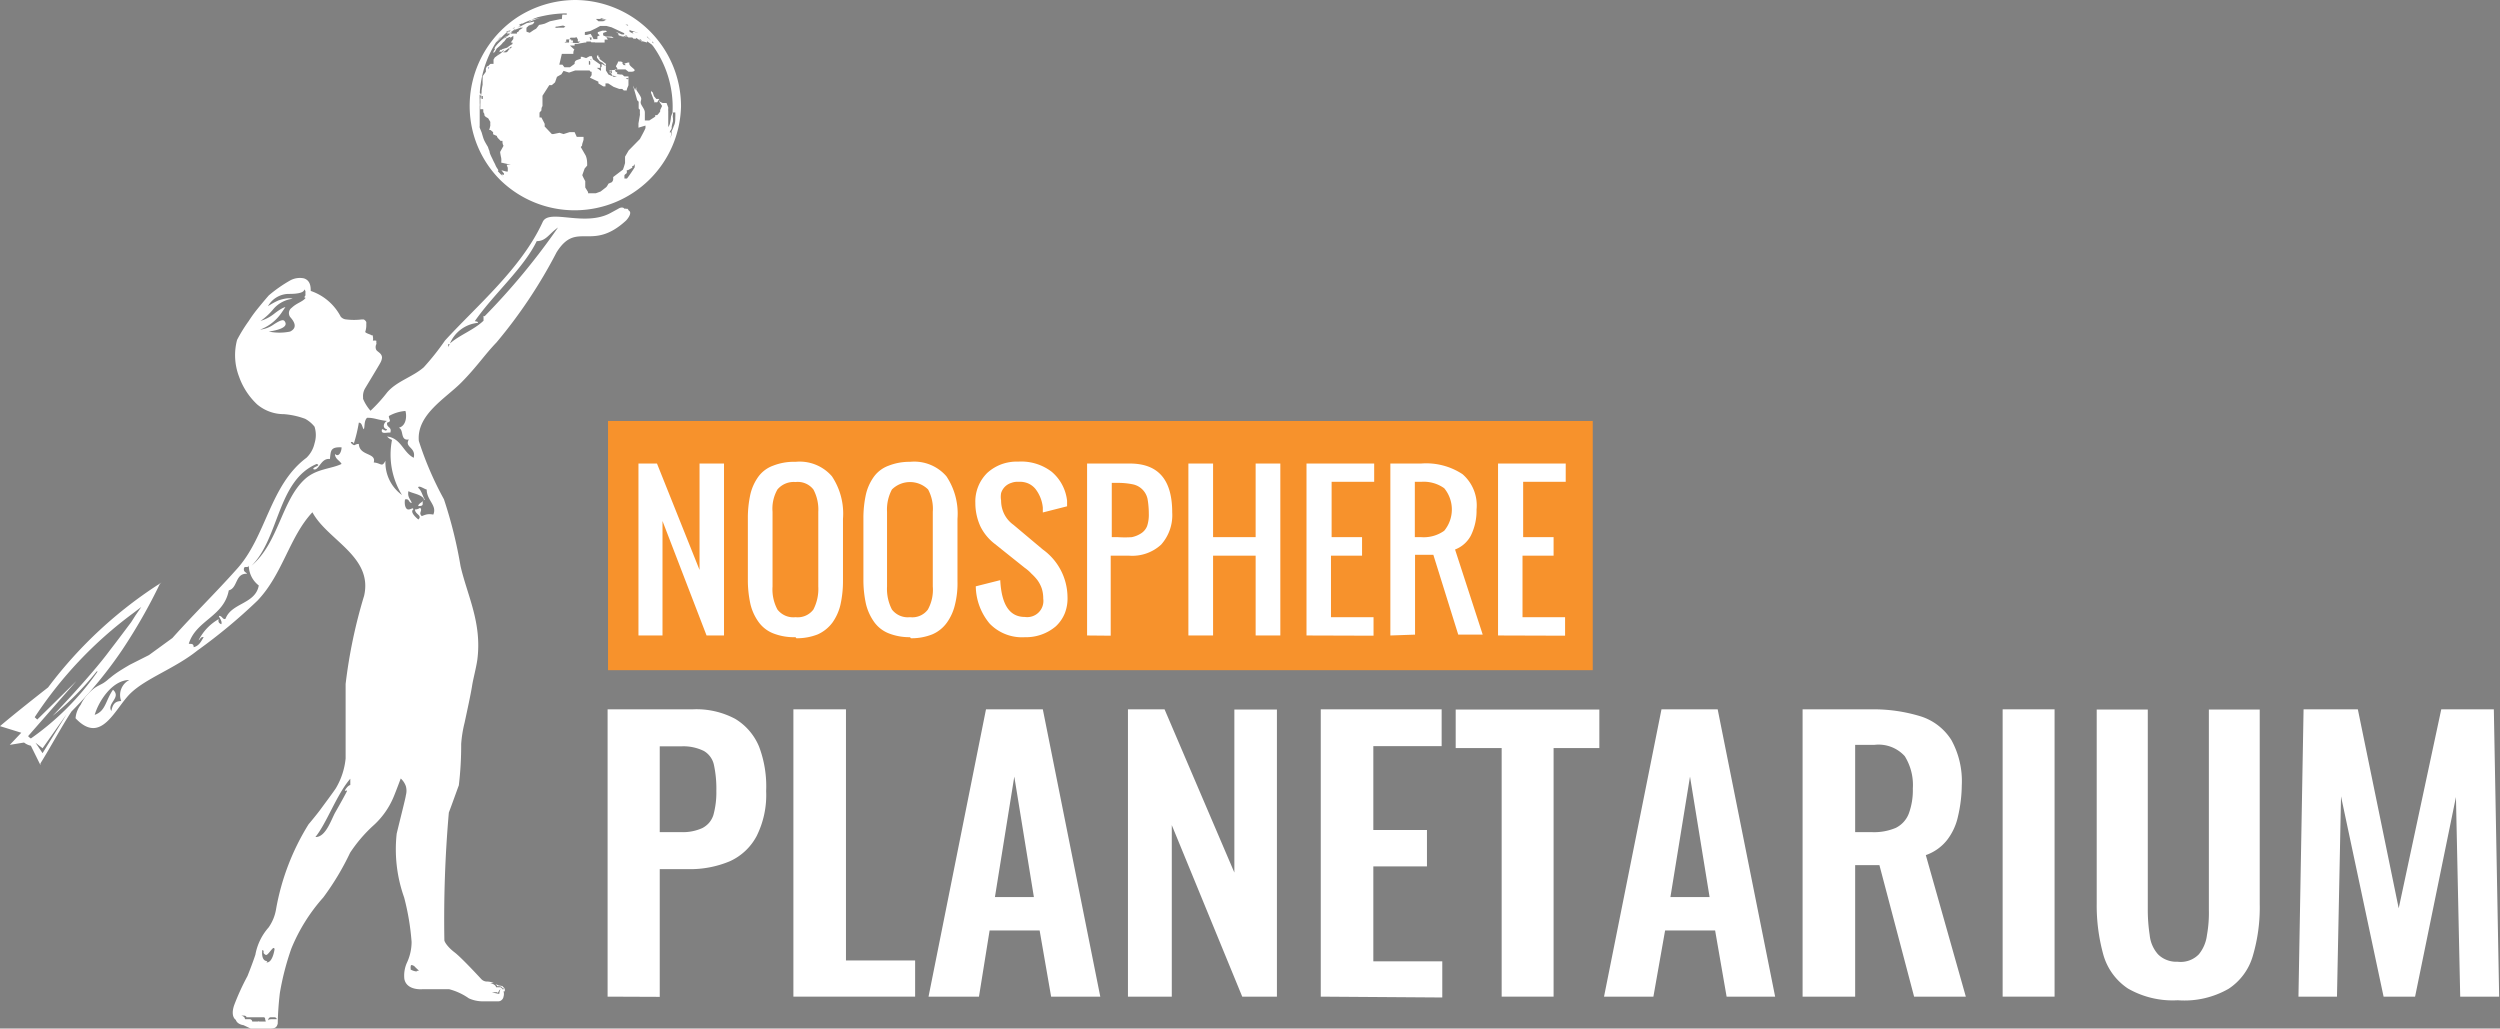 <svg xmlns="http://www.w3.org/2000/svg" viewBox="0 0 117.47 48.33"><rect x="0" y="0" width="117.47" height="48.33" fill="#808080" stroke="none"/><defs><style>.cls-1{fill:#fff;}.cls-2{fill:#f7922c;}.cls-3{fill:#414b9c;}</style></defs><g id="Слой_2" data-name="Слой 2"><g id="DEMI_в_новостях" data-name="DEMI в новостях"><path class="cls-1" d="M28.55,46.83V33.33h4a3.87,3.87,0,0,1,2,.45,2.75,2.75,0,0,1,1.12,1.31A5.28,5.28,0,0,1,36,37.17a4.31,4.31,0,0,1-.45,2.12,2.67,2.67,0,0,1-1.26,1.18,4.81,4.81,0,0,1-1.91.37H31v6ZM31,39.1H32a2.21,2.21,0,0,0,1-.19,1.11,1.11,0,0,0,.32-.25,1.07,1.07,0,0,0,.2-.36,4,4,0,0,0,.14-1.14,5.31,5.31,0,0,0-.11-1.2,1,1,0,0,0-.16-.38,1,1,0,0,0-.31-.29A2.17,2.17,0,0,0,32,35.07H31Z"/><path class="cls-1" d="M37.28,46.83V33.33h2.47v11.8H43v1.7Z"/><path class="cls-1" d="M43.63,46.83l2.7-13.5H49l2.7,13.5H49.39l-.54-3.11H46.5L46,46.83Zm3.12-4.68h1.83l-.92-5.66Z"/><path class="cls-1" d="M53,46.83V33.33h1.72L58,41V33.34h2V46.83H58.37l-3.31-8.06v8.06Z"/><path class="cls-1" d="M62.06,46.83V33.33h5.68v1.73H64.53V39h2.52v1.71H64.53v4.46h3.24v1.7Z"/><path class="cls-1" d="M70.56,46.83V35.15H68.4V33.34h6.75v1.81H73V46.83Z"/><path class="cls-1" d="M75.37,46.83l2.7-13.5h2.64l2.7,13.5H81.13l-.54-3.11H78.24l-.55,3.11Zm3.12-4.68h1.84l-.92-5.66Z"/><path class="cls-1" d="M84.7,46.83V33.33h3.24a7.55,7.55,0,0,1,2.31.33,2.65,2.65,0,0,1,1.44,1.11,4,4,0,0,1,.49,2.13A6.67,6.67,0,0,1,92,38.37a2.77,2.77,0,0,1-.51,1.1,2.19,2.19,0,0,1-1,.71l1.88,6.65H89.94l-1.63-6.18H87.17v6.18Zm2.47-7.73h.77a2.62,2.62,0,0,0,1.14-.2,1.25,1.25,0,0,0,.61-.67,3.18,3.18,0,0,0,.19-1.18,2.56,2.56,0,0,0-.38-1.52A1.66,1.66,0,0,0,88.07,35h-.9Z"/><path class="cls-1" d="M94.1,46.83V33.33h2.44v13.5Z"/><path class="cls-1" d="M102.33,47a4.22,4.22,0,0,1-2.34-.55,2.83,2.83,0,0,1-1.15-1.56,8.68,8.68,0,0,1-.32-2.43V33.34h2.4v9.41a7.85,7.85,0,0,0,.09,1.19,1.59,1.59,0,0,0,.39.9,1.17,1.17,0,0,0,.42.27,1.22,1.22,0,0,0,.5.08,1.19,1.19,0,0,0,1-.35,1.76,1.76,0,0,0,.38-.9,5.91,5.91,0,0,0,.09-1.19V33.34h2.39v9.13a8,8,0,0,1-.32,2.43,2.76,2.76,0,0,1-1.14,1.56A4.17,4.17,0,0,1,102.33,47Z"/><path class="cls-1" d="M108,46.83l.24-13.5h2.55l1.92,9.35,2-9.35h2.47l.25,13.5h-1.83l-.2-9.38-1.92,9.38H112l-2-9.41-.19,9.41Z"/><path class="cls-2" d="M74.84,19.78H28.57V31.49H74.84Z"/><path class="cls-1" d="M30,29.86V21.78h.87l2,5v-5h1.15v8.08h-.82l-2.07-5.38v5.38Z"/><path class="cls-1" d="M37.38,29.94a2.67,2.67,0,0,1-1.05-.18,1.54,1.54,0,0,1-.69-.54,2.37,2.37,0,0,1-.38-.84,5.26,5.26,0,0,1-.12-1.12V24.33a5.17,5.17,0,0,1,.12-1.11,2.32,2.32,0,0,1,.38-.83,1.48,1.48,0,0,1,.69-.51,2.67,2.67,0,0,1,1.05-.18,2,2,0,0,1,1.71.68,3.16,3.16,0,0,1,.52,2v2.93a5.1,5.1,0,0,1-.12,1.11,2.37,2.37,0,0,1-.38.84,1.76,1.76,0,0,1-.69.55,2.65,2.65,0,0,1-1,.18Zm-.85-1.3a.94.94,0,0,0,.85.36.92.92,0,0,0,.84-.36,2.11,2.11,0,0,0,.23-1.08V24.05A2,2,0,0,0,38.22,23a.93.93,0,0,0-.84-.35,1,1,0,0,0-.85.35,1.82,1.82,0,0,0-.23,1.05v3.51a2,2,0,0,0,.23,1.08"/><path class="cls-1" d="M42.76,29.94a2.65,2.65,0,0,1-1-.18,1.54,1.54,0,0,1-.69-.54,2.45,2.45,0,0,1-.38-.84,5.26,5.26,0,0,1-.12-1.12V24.33a5.17,5.17,0,0,1,.12-1.11,2.32,2.32,0,0,1,.38-.83,1.48,1.48,0,0,1,.69-.51,2.65,2.65,0,0,1,1-.18,2,2,0,0,1,1.71.68,3.16,3.16,0,0,1,.52,2v2.93a4.11,4.11,0,0,1-.12,1.11,2.37,2.37,0,0,1-.38.84,1.63,1.63,0,0,1-.69.55,2.62,2.62,0,0,1-1,.18Zm-.85-1.3a.94.94,0,0,0,.85.36.91.91,0,0,0,.84-.36,1.92,1.92,0,0,0,.23-1.08V24.05A1.92,1.92,0,0,0,43.61,23a1.21,1.21,0,0,0-1.7,0,2,2,0,0,0-.23,1.05v3.51a2.11,2.11,0,0,0,.23,1.08"/><path class="cls-1" d="M48.17,29.94a2.11,2.11,0,0,1-1.67-.64,2.79,2.79,0,0,1-.65-1.75L47,27.26c.06,1.16.44,1.73,1.16,1.73a.76.76,0,0,0,.86-.86,1.55,1.55,0,0,0-.07-.48,1.53,1.53,0,0,0-.21-.4,2.44,2.44,0,0,0-.27-.29,1.92,1.92,0,0,0-.32-.28l-1.44-1.15a2.33,2.33,0,0,1-.64-.79,2.63,2.63,0,0,1-.24-1.1,1.87,1.87,0,0,1,.13-.77,1.89,1.89,0,0,1,.43-.65,2.06,2.06,0,0,1,.68-.41,2.14,2.14,0,0,1,.79-.12,2.35,2.35,0,0,1,1.56.48,2.08,2.08,0,0,1,.72,1.36c0,.07,0,.15,0,.26L49,24.08s0-.12,0-.23a1.69,1.69,0,0,0-.35-.88.92.92,0,0,0-.35-.26,1,1,0,0,0-.44-.07.8.8,0,0,0-.34.05.72.72,0,0,0-.48.48,1,1,0,0,0,0,.35,1.43,1.43,0,0,0,.15.64,1.38,1.38,0,0,0,.43.5L49,25.82a2.78,2.78,0,0,1,1.16,2.23,1.91,1.91,0,0,1-.12.75,1.73,1.73,0,0,1-.43.63,2.16,2.16,0,0,1-1.48.51"/><path class="cls-1" d="M51.08,29.86V21.78h2c1.35,0,2,.76,2,2.3a2.08,2.08,0,0,1-.52,1.51,2,2,0,0,1-1.51.52h-.86v3.76Zm1.16-4.62h.29a4.73,4.73,0,0,0,.65,0,1.28,1.28,0,0,0,.44-.18.72.72,0,0,0,.28-.34,1.68,1.68,0,0,0,.08-.59,4,4,0,0,0-.06-.69.89.89,0,0,0-.68-.68,3.35,3.35,0,0,0-.71-.07h-.29Z"/><path class="cls-1" d="M55.84,29.86V21.78H57v3.46h2V21.78h1.16v8.08H59V26.11H57v3.75Z"/><path class="cls-1" d="M61.39,29.86V21.78h3.18v.86h-2v2.6H64v.87H62.54V29h2v.87Z"/><path class="cls-1" d="M65.33,29.86V21.78h1.45a3.1,3.1,0,0,1,1.94.5,1.94,1.94,0,0,1,.66,1.66,2.64,2.64,0,0,1-.26,1.21,1.4,1.4,0,0,1-.75.67l1.3,4H68.52l-1.17-3.75h-.86v3.75Zm1.15-4.62h.3a1.66,1.66,0,0,0,1.08-.3,1.57,1.57,0,0,0,0-2,1.66,1.66,0,0,0-1.08-.3h-.3Z"/><path class="cls-1" d="M70.39,29.86V21.78h3.18v.86h-2v2.6H73v.87H71.54V29h2v.87Z"/><path class="cls-1" d="M27.05,0a5.05,5.05,0,0,0-2.77.83,5,5,0,0,0-2.12,5.1,4.9,4.9,0,0,0,1.36,2.54A5,5,0,0,0,32,5a5,5,0,0,0-5-5Zm3.59,1.94.09.1L30.65,2l0,0h0Zm-.2-.19.17.17-.22-.19h.05Zm-.79-.31a2.06,2.06,0,0,1,.35.12h0l-.19-.06-.08,0,0,.06.09.06-.24-.13,0-.09Zm0,.17h-.05s0,0,0,0l.06,0Zm-.13-.4s0,0,0,0l-.13-.05.1,0ZM28.24.85l.27.08H28.4L28.2.87l.26.11L28.3,1h0l-.06,0-.12,0L28,.89v0h0l-.14,0,0,0,.35,0Zm-1.13.82L27,1.74h.08a.86.86,0,0,0,.07.1s0,.07,0,.11l.12,0-.1.07h.06l0,0-.45,0L27,2l-.16,0,.08,0V1.9H27l0,0-.06,0,0,0h-.1s0,0,0-.05l-.09,0,.06-.08-.06,0,.12,0h.11l-.08,0,.14,0Zm-1-.42H26l.12,0h-.11l.1,0h.06s0,0,0,0l.29-.05.11.05a.18.18,0,0,0-.07.05l-.25,0a.64.64,0,0,1-.2,0l.05,0s0,0,0,0Zm.48.65-.05,0,0,0h.07l0-.05h.13s0,0,0,.05L26.74,2l-.22,0,0,0,.1-.06Zm-2.31-.73.14-.08h0a1.71,1.71,0,0,0-.23.13h0l.05,0Zm.1,0h0l.12-.06,0,0h0l.05,0,0,0a3.25,3.25,0,0,1,.43-.18l.42-.1c-.19.06-.37.13-.54.2l-.39.2-.17.07.16-.09Zm-.19.14.21-.09-.12.05-.2.09,0,0,.07-.06s0,0-.06,0l0,0,.09,0h0Zm.18-.05,0,0-.08,0h0l0,0,.1,0ZM24,1.32l.1-.06h0s0,0,0,0l.08-.05h0L24,1.31l-.05,0,0,0h0Zm-.06.06h0l0,0h0s0,0,0,0Zm-.05.05h0l.05,0,.05,0a.27.27,0,0,1-.08.07l0,0v0l0,0s0,0,0,0Zm0,.07-.05.05-.08.06v0l.17-.12-.06.05h0Zm-.1,0,.06-.05h0s0,0,0,.05l-.14.11h0l0,0,0,0,.09-.08.06,0v0Zm-.18.14.16-.15-.16.14h0Zm-.21.23,0,0,0,0,.08-.09,0,0-.11.11.1-.11h0l0,0,.08-.06.08-.07,0,0-.07.06-.06.07,0,0-.09.09,0,0-.15.14,0,0,0,0,0,0ZM23.32,2h0l0,0s0,0,0,0Zm.1,6.08,0-.06,0,0,0,0s0,0,0,0ZM24,7.74l0,0-.12,0-.07,0,0,0a.58.58,0,0,0,.05.14c0,.07,0,.13,0,.18l-.07,0L23.56,8l.12.15a.14.14,0,0,1,0,.06l-.06,0-.06-.05.06.09-.07-.05,0,0,.05.06h0l0,0h0l.1.1v0l0,0c-.11-.1-.21-.21-.31-.32l0,0,0,0,0,0v0l0,0v0h0l0,0L23.42,8l0,0,0,0-.09-.14a1,1,0,0,1-.07-.15s-.08-.15-.11-.22S23,7.21,23,7.1a1.07,1.07,0,0,1-.07-.19c-.06-.1-.12-.2-.17-.3s-.09-.26-.13-.39L22.54,6a.36.36,0,0,1,0-.1V5.87s0,0,0,0V5.69l0-.19c0-.1,0-.2,0-.3l0,0,0,0v0h0v0l0-.06s0-.06,0-.1h0V5a.77.77,0,0,0,0-.15h0l0-.17v0a1.79,1.79,0,0,1,0-.24A5,5,0,0,1,23.3,2l0,0,.07-.06,0,0,.08-.07h0l0,0,.06-.06.06-.06v0s0,0,0,0,0,0,0,0h0l.12-.12h0l.11-.09a.6.6,0,0,1,.08-.08L24,1.4l0,0-.15.11,0,0,0,.05-.05,0v0l.06,0-.06.07.09-.06L24,1.52l.06,0h0l-.1.08h0l-.13.11-.06,0-.08.07a3.26,3.26,0,0,0-.33.31l-.09.11h0a.41.41,0,0,1-.05.09l0,0s0,0,0,0l.05,0-.08.13s0,0,0,.08l.08-.09.07-.13.13-.11A.91.91,0,0,0,23.63,2h0l.07-.06.1-.14.14-.06,0,0,0,0H24l-.08.09v0l.2-.15s0,.09,0,.15L24,2a.06.06,0,0,0,0,0l.07,0-.05,0,.06,0,0,.07a1.56,1.56,0,0,0-.25.17l-.23.07-.25.26a.8.8,0,0,1,.13-.13l.11-.1v0l-.08,0h0a.41.41,0,0,0-.05.09h.05l0,0h.07l0,0h0l.08-.09v.06l-.28.22v0l.11-.1h0l-.24.18-.06.1V3L23.05,3s-.09.07-.11.11h-.06s0,0,0,0,0,0,0,.08l0,0h0l0-.07s0,0,0,0l-.05.1s0,.1,0,.15,0,0,0,0l-.15.21a1,1,0,0,0,0,.1,2.17,2.17,0,0,0,0,.25.56.56,0,0,0,0,.12V4s0-.08,0-.13,0,0,0-.05l0,0V3.78l0,0h0s0,0,0,0h0s0,0,0,.06h0v0l0,0v0a.5.5,0,0,0,0,.13,2.93,2.93,0,0,0-.05.29c0,.06,0,.12,0,.17v.06l0,0,0-.15h0l-.06.32v0h0s0,0,0,0a1.79,1.79,0,0,1,0,.24s0,.1,0,.15l0,0a.93.93,0,0,1,0,.13,1.13,1.13,0,0,1,0-.18h0l0-.08s0,0,0,0l0,0v.17h0V5.07l0-.07,0,.13.08,0,.06,0h0a.14.14,0,0,0,0,.06s0,0,0,0,0,0,0,.08h0a.41.41,0,0,1,.05.09v.06l.06.07.12.07.1.17a1.1,1.1,0,0,0,0,.16h0a1.17,1.17,0,0,1-.05.2h0a.43.43,0,0,0,0,0V6.11h.06l0,0v0h0l.12.1s0,.07,0,.1h0l.18.08c0,.08.11.15.17.23l.09,0c0,.07,0,.15.05.23l-.16.29a2.33,2.33,0,0,0,.05.28.75.75,0,0,1,0,.22Zm-.28-5.95-.09.07,0,0,0,0,.16-.15a.11.11,0,0,0,0,.05l0,0Zm0,0,0,.05,0,0s0,0,0,0Zm-.31.37,0,0,0,0,0,0,0,0v0l0,0Zm-.13.17,0,0h0l0,0Zm.64-.08v0s0,0,.07,0l0,0h0l-.07.06,0,0-.06.1h0l0,0-.07.05h0l0,0-.15,0a0,0,0,0,0,0,0L24,2.2l.06,0-.13.13,0,0ZM22.79,4.59h0v0l0,0Zm-.25-.14,0,0h0V4.34s0,0,0,0v0h0l0,.05s0,0,0-.06l0,0,.09.2Zm0,.14,0,0v0l0,0Zm.08,0s0,0,0-.08h0l.07,0a.24.24,0,0,0,0,.08v0l0,0a.14.14,0,0,0,0,.06,0,0,0,0,1,0,0l-.06,0ZM24.1,8.71l0,0,0,0h0l.08.06,0,0Zm.24-7.2,0,0-.05,0v.07l-.08,0h-.06s0,0,0,0l-.07,0-.06,0-.13,0,.07-.05.12-.06h0l.12-.08a.08.08,0,0,1,0,0l0,0-.05,0,.05,0,0,0-.08.05L24,1.51s0,0,0,0l.18-.13.07,0-.11.08a.08.08,0,0,0,0,0h0l.07-.06.1-.07h0l-.08.06.22-.09,0,0h.07l0,0,0,0h0l-.07,0h.07l.06,0-.17.11Zm-.31,0v0a.1.1,0,0,0,.05,0h0l-.05,0,0,0Zm1.16-.16-.11.06v0l-.19.13-.15-.05a1.08,1.08,0,0,1,0-.19l.11-.1L25,1.19v0l-.15,0L25,1.15h.1a.08.08,0,0,1,0,0l-.09,0,.09-.08a.13.13,0,0,1,0-.06l-.29.07h0l0,0h-.05l.1,0h-.09L25,.92l.07,0L25,.91l.26-.1c.21-.05.43-.1.65-.13a5.63,5.63,0,0,1,.59-.05l.24,0H27l-.37,0s0,0,0,.06h-.13l.06,0-.06,0h.06a.7.7,0,0,0-.14,0h0L26.4.9l0,0h-.1l.1,0,0,0-.14,0-.08,0h.14l-.48.1-.24.11a1.81,1.81,0,0,1-.27.06l-.06.08Zm4.64,6.5,0,0h0c-.12.19-.24.37-.37.54l0,0-.12,0,0,0c0-.05,0-.09,0-.14s.08-.08.11-.12a.57.57,0,0,0,0-.14L29.5,8l.21-.12,0-.08.05,0,.06-.09a1.23,1.23,0,0,1,0,.2Zm1.5-1.65h0s0-.08,0-.13l0-.11h0v.13l0,.09Zm.4-.92a2.11,2.11,0,0,1,0,.25c0,.14,0,.26-.07.39a1.22,1.22,0,0,1-.1.24h0a.78.78,0,0,1,0,.14v0a1.29,1.29,0,0,1-.07.21,1.29,1.29,0,0,0,.05-.21c0-.05,0-.1,0-.16a.16.16,0,0,0,0,.08s-.07,0-.07,0v0c0-.06.08-.13.09-.19s0,0,0-.07a1.83,1.83,0,0,1,.06-.25,1.64,1.64,0,0,0,0-.22v0a.64.64,0,0,0,0,.07v0a.5.5,0,0,1,0-.17c0-.09,0-.17,0-.25a.08.08,0,0,1,0,0l0,0v0s0,0,0,0,0,.07,0,.1l-.09.23,0,0a2.2,2.2,0,0,1-.06.37l-.07.15a.07.07,0,0,0,0-.06c0-.16,0-.33,0-.51V5.13l0,.09h0a.56.56,0,0,1,0-.12s0,0,0-.05h0l-.08-.21h-.18a.7.7,0,0,1-.17-.09l0-.1h-.13l-.11-.13-.06-.18a.27.27,0,0,1-.08-.07l0,.09.15.39s0,0,0-.07l0,0a.59.59,0,0,1,0,.13.58.58,0,0,1,.14,0l.09-.15a.37.37,0,0,0,0,.11c.05.07.1.14.14.21l-.09.19v.07a1.15,1.15,0,0,1-.14.17l-.09,0a.25.25,0,0,0,0,.07l-.28.18-.21,0c0-.13,0-.26,0-.38s-.11-.25-.17-.37,0-.17,0-.27-.15-.28-.23-.42a.59.59,0,0,1,0-.13l-.06.15a1.47,1.47,0,0,0-.1-.22c.07.23.14.46.2.69l.07.07,0,.32.06.06a1.85,1.85,0,0,0,0,.23L30,5.8l0,.07L30,6l.33-.1,0,0s0,.07,0,.11-.17.35-.26.52l-.53.54-.17.29c0,.1,0,.2,0,.3a2.81,2.81,0,0,1-.1.31l-.46.35a.57.57,0,0,1,0,.13.29.29,0,0,1-.06.11l-.16.07a.86.86,0,0,1-.1.16L28.22,9,28,9.08h-.11l-.16,0-.1,0a.14.14,0,0,0,0-.06l0,0-.13-.21V8.51a2.44,2.44,0,0,1-.14-.28l.11-.31.12-.14c0-.15,0-.31-.07-.47l-.23-.4.06-.07c0-.09.05-.18.07-.28l0-.08,0-.05H27.1L27,6.21h-.24l-.28.09-.19-.06L26,6.3l-.07,0-.34-.36a.51.51,0,0,0,0-.13l-.15-.29-.09,0c0-.05,0-.1,0-.15l0-.08.09-.1c0-.06,0-.14.05-.2V4.5L25.81,4l.12,0,.15-.13.09-.26.21-.12.1-.16.26.08.29-.1h.67l.05.06.05,0,0,.05,0,.11-.08.12.4.19a.24.24,0,0,0,0,.08l.23.14.1,0c0-.05,0-.09,0-.14l.13,0,.25.16.27.1.14,0,.07.07.14,0c0-.09.06-.17.08-.25V3.59l-.19,0-.11-.09a.25.25,0,0,1-.09,0L29,3.48V3.39l-.06,0h0l-.06-.13s0,0,.06,0l.13,0,0,0,0,0v0l0,0h.32l.14.11.15,0s.11,0,.14-.06-.25-.2-.25-.31v0h0s0,0,0-.06l-.05,0h.08l-.1,0-.17.05a.23.23,0,0,1,.07.07.09.09,0,0,0,.07,0v0h-.16l-.08-.09.06,0-.1-.08h-.08l-.07,0c0,.07-.07.15-.1.23l.08.11h0v0H29l-.08.06,0,0-.05,0-.1,0-.05.06-.07,0,.15.24h0v0l-.21-.09-.12-.19V3l-.3-.23s0,0,0-.08l-.05,0,0,0s0,0,0-.08h-.07v.1l.13.17.14.07.17.17L28.27,3v.13l-.07.09c0-.06,0-.13,0-.19l-.34-.24-.05-.15-.1,0-.17.09-.18-.06-.07,0v.09l-.18.06C27,2.87,27,2.93,27,3L27,3l-.22.16-.26,0-.09-.12h-.15l.12-.51.07,0,.47,0c0-.07,0-.14.05-.2l-.21-.19H27a.31.31,0,0,0,0-.08l.13,0L27.47,2l.08,0s0,0,0-.05h.19l0-.06s0-.09-.05-.13l0,0h.11a.15.15,0,0,0,0,.09l-.09.06.08.08.17,0V2l.06,0h.24l.06,0,.09,0,0-.14.15,0-.07-.12.35.05-.1-.07h-.27l-.13-.06V1.55a1,1,0,0,1,.18-.06l-.05-.05-.11,0-.06,0,0,0-.21.07v.07l.09.08-.11.05,0,.13-.18,0a2,2,0,0,0-.14-.25l-.17.05-.1,0s0,0,0-.08l.09,0s0,0,0,0l-.09,0a.07.07,0,0,0,0-.05h.11l0,0h-.13v0l.27-.05L28,1.33l.2-.11h0l0,0,.1,0h.2l.26.07.1,0-.11,0,.58.27,0,.06-.11,0-.29-.13.13.09s0,.05,0,.07l.18.08s-.08,0-.08-.06v0s.12.06.18.08,0,0-.07-.05h.1l.09.05v0l-.1-.12.13.07,0,0h-.05l.09.06,0,0,.18,0,.06.06a.53.53,0,0,1,.12,0l0,0h0l0-.05-.08-.05.38.26h0a.39.39,0,0,0-.1-.08.35.35,0,0,1-.05-.08.08.08,0,0,0,0,0l.1.06a.09.09,0,0,1,0,.05A1.85,1.85,0,0,1,30.4,2l0-.06a.46.46,0,0,1-.07-.07h0a.1.1,0,0,0,0,.05l.09.07-.09-.08,0,0h0l.1.08h0l-.11-.1v0l.13.08,0,0h0l.17.12,0,0,0,0,0,0h0l.07.08s0,0,0,0h0a4.91,4.91,0,0,1,.91,3.12v0Zm-4-2.39,0,0a.77.77,0,0,1,0,.15l-.06,0,0-.19Zm0-.11.05,0a.68.68,0,0,1,0,.14l0-.1Zm.26.41h.25l0,.14-.21-.15Zm.64.12.05,0,.07,0s0,.09,0,.13l-.1,0a.42.42,0,0,0,0-.1Zm.18.24v0l.18.06v0l-.13,0-.05,0Zm.59.12.14,0-.06.06ZM27.88,1.85H28l0,0-.05,0-.05,0Zm.42,0v0l.07,0,0,0Zm.21,0h.08s0,0,0,0h-.05l0,0"/><path class="cls-3" d="M22.87,3.19h0a0,0,0,0,1,0,0Z"/><path class="cls-3" d="M22.94,3.18a.25.25,0,0,1,0,.07s0,0,0,0l.05-.1v0"/><path class="cls-1" d="M7.59,27.37A20.19,20.19,0,0,0,2.26,32.3c-.64.5-1.61,1.27-2.19,1.76L0,34.12l1,.31s0,0,0,0v0L.46,35l.67-.11a.78.78,0,0,0,.32.15l0,0,.45.91,0-.08c.41-.65,1-1.74,1.46-2.44a20,20,0,0,0,2.38-2.89,25.59,25.59,0,0,0,1.77-3.1ZM2,35.39l-.33-.49.33.26,1.13-1.6Zm2.59-3.84A12.77,12.77,0,0,1,1.45,34.7l0,0h0l-.07-.05-.06-.06L3.59,32,1.75,33.81l-.12-.11a19.12,19.12,0,0,1,4.63-4.89l.38-.29-.27.39-.21.33c-.28.37-.62.83-1,1.32-.9,1.22-2.69,3.08-2.69,3.08a13.64,13.64,0,0,0,2.07-2.09"/><path class="cls-1" d="M29.49,9.81h-.08a.11.11,0,0,0-.08,0h0c0-.05-.13-.1-.28,0l-.33.18c-1.23.7-2.93-.21-3.22.44-1,2.18-3.09,3.93-4.59,5.57a11.9,11.9,0,0,1-1,1.26c-.53.46-1.27.65-1.72,1.18a7.19,7.19,0,0,1-.78.86,2,2,0,0,1-.35-.56l0-.07v0a.72.72,0,0,1,.1-.43s.69-1.14.71-1.19a.62.62,0,0,0,.08-.24c0-.21-.21-.27-.27-.37a.3.3,0,0,1,0-.26.14.14,0,0,0,0-.09.2.2,0,0,0,0-.08.32.32,0,0,0-.16,0,.4.4,0,0,0,0-.19l0-.06-.05,0c-.06-.05-.26-.09-.31-.16a1,1,0,0,0,.05-.38.29.29,0,0,0,0-.09.26.26,0,0,0-.12-.12h-.09a3,3,0,0,1-.73,0,.38.38,0,0,1-.26-.13,2.49,2.49,0,0,0-1.41-1.21c0-.16,0-.49-.32-.59a.94.94,0,0,0-.65.1,6.54,6.54,0,0,0-1,.7c-.21.24-.39.46-.56.67a6.1,6.1,0,0,0-.38.53,7.34,7.34,0,0,0-.55.89,2.81,2.81,0,0,0,.09,1.72A3.3,3.3,0,0,0,12.08,19a1.94,1.94,0,0,0,1.26.46,3.64,3.64,0,0,1,1,.22,1.43,1.43,0,0,1,.44.37.1.1,0,0,1,0,0,1.3,1.3,0,0,1,0,.78,1.35,1.35,0,0,1-.38.68c-1.74,1.3-1.88,3.72-3.3,5.26-1,1.12-2,2.09-3,3.21l-1.1.8-.91.46c-.22.13-.44.26-.64.4s-.23.18-.34.26a1.79,1.79,0,0,1-.26.2c-.12.07-.26.13-.38.21a2.29,2.29,0,0,0-.45.43,2.14,2.14,0,0,0-.23.38,1.19,1.19,0,0,0-.24.63c1.22,1.29,1.85-.47,2.59-1.18s2.08-1.16,3.13-2a25.56,25.56,0,0,0,2.83-2.35c1.19-1.25,1.5-3,2.58-4.15.7,1.31,2.85,2.07,2.43,3.92a23.79,23.79,0,0,0-.87,4.15v.56s0,2.32,0,2.94a3.38,3.38,0,0,1-.46,1.4c-.11.17-.49.68-.77,1.06-.16.21-.44.55-.51.63a11.24,11.24,0,0,0-1.53,4,2.06,2.06,0,0,1-.35.85A2.64,2.64,0,0,0,12,44.86c-.13.4-.37,1-.37,1A11.2,11.2,0,0,0,11,47.24c-.18.54.08.68.08.68.07.22.36.25.36.25s.34.16.34.16h.78c.31,0,.43,0,.49-.23a14.4,14.4,0,0,1,.1-1.44,12.58,12.58,0,0,1,.54-2.09,8.36,8.36,0,0,1,1.5-2.4,12.43,12.43,0,0,0,1.26-2.1,6.8,6.8,0,0,1,1.06-1.25,3.76,3.76,0,0,0,1-1.41c.1-.24.32-.83.32-.83a.88.88,0,0,1,.24.36.79.79,0,0,1,0,.43c0,.08-.27,1.13-.43,1.8a6.74,6.74,0,0,0,.35,3,11.55,11.55,0,0,1,.35,2.09,2.33,2.33,0,0,1-.23,1A1.48,1.48,0,0,0,19,46c.11.56.86.48.86.48s1.05,0,1.24,0a2.86,2.86,0,0,1,.93.43,1.59,1.59,0,0,0,.6.14s.59,0,.78,0a.23.23,0,0,0,.16-.06.26.26,0,0,0,.09-.16.43.43,0,0,0,0-.25h.06s0,0,0,0v-.05a.15.15,0,0,0-.08-.15c0-.06-.17-.07-.19-.07s-.11-.06-.17-.06a.14.14,0,0,1,.08.09h.07s.16,0,.17.07.08,0,.09.07h-.1s0-.09-.1-.09l-.18,0s0-.13-.28-.2l.17,0a.84.84,0,0,0-.35-.07.37.37,0,0,1-.24-.12s-.92-1-1.25-1.25-.48-.5-.48-.57a57.72,57.72,0,0,1,.21-6c.11-.28.4-1.1.47-1.28a15.9,15.9,0,0,0,.11-1.94,5.74,5.74,0,0,1,.16-1c.15-.7.29-1.34.35-1.72s.19-.83.25-1.25c.22-1.73-.47-3-.79-4.39a20.88,20.88,0,0,0-.78-3.14,15.47,15.47,0,0,1-1.18-2.74c-.11-1.24,1.26-2,2-2.75s1.09-1.3,1.65-1.88a23.07,23.07,0,0,0,2.82-4.23c.95-1.52,1.64,0,3.27-1.5.19-.21.25-.4.13-.46ZM14.36,14c-.15.19-.41.23-.65.46a.31.31,0,0,0-.13.2.32.32,0,0,0,.05.23c.14.16.41.49,0,.69a2.5,2.5,0,0,1-1,0c.94-.14.81-.39.75-.48s-.17-.08-.51.14a1.36,1.36,0,0,1-.65.25,2.15,2.15,0,0,0,1-.78l.19-.28s-.13,0-.55.33a1.92,1.92,0,0,1-.62.32,2.87,2.87,0,0,0,.6-.55,1.4,1.4,0,0,1,.91-.49s-.17-.09-.65.07a3.15,3.15,0,0,0-.51.28,1.13,1.13,0,0,1,1-.58c.79,0,.7-.22.7-.22l.06.08a.41.41,0,0,1,0,.11.36.36,0,0,1,0,.1.16.16,0,0,1-.06.08ZM5.71,32.94c-.35,0-.42.21-.48.47-.22-.37.49-.63.08-1-.36.52-.34,1-.86,1.18.17-.6.8-1.63,1.63-1.64a.79.79,0,0,0-.38,1Zm4.85-3.85c-.1,0-.12-.13-.24-.15s.15.21.08.39a.22.22,0,0,1-.12-.09.19.19,0,0,1,0-.15,2.34,2.34,0,0,0-.95,1c.09-.05.09-.18.24-.15-.12.19-.21.41-.47.47,0-.18-.11-.15-.23-.16.34-1.11,1.65-1.27,1.88-2.51.43-.11.29-.81.86-.78-.05-.08-.17-.08-.15-.24s.21,0,.23-.15a1.2,1.2,0,0,0,.47.94c-.16.88-1.28.81-1.56,1.56Zm5.49-7.29c-.5.24-1.18.22-1.72.71-1.1,1-1.24,3-2.51,4.07,1.31-1.3,1.21-4,3.06-4.78.24.08-.18.13-.16.24.25.14.35-.54.78-.47.05-.36,0-.58.55-.55,0,.2-.13.49-.31.31,0,.24.22.3.31.47ZM12.49,48a0,0,0,0,1,0,0l0,0h-.31a.05.05,0,0,0-.06,0h-.27c0-.09-.1-.11-.1-.11h-.24c0-.14-.18-.17-.18-.17h.1c.16,0,.15.08.15.08h.28l0,0s0,0,0,0v0h.28l0,0v0h.25c.08,0,.07.1.07.1Zm.07-2.84c-.3,0-.24-.47-.24-.47s0-.11.07,0a.21.21,0,0,0,0,.1.27.27,0,0,0,.08.07c.07.06.17-.1.3-.25s.13,0,.13,0-.09.65-.38.61ZM13,47.89s0,0-.15,0-.22,0-.25.06v0s0-.16.14-.15h.15s.1,0,.11.08Zm3.31-10.73c-.06.13-.36.67-.55,1s-.45,1.19-.94,1.17c.53-.65,1-2,1.64-2.74,0,.11,0,.25,0,.3-.12,0-.36.37-.2.25Zm7.05,9.49s.05,0,.07-.06a.24.24,0,0,1,.09-.11.55.55,0,0,0-.06.22,2,2,0,0,1-.35-.08l.25,0Zm-5.25-25c-.17.33-.19.11-.55.08.14-.47-.67-.29-.7-.87-.22,0-.16.13-.32,0s.09-.12.08,0a6.88,6.88,0,0,0,.24-1c.16,0,.15.21.23.31.06-.06,0-.4.16-.54.36,0,.47.1.94.15-.16.06-.25.35,0,.39-.06.14-.14,0-.24,0-.08.27.25.13.39.16.09-.29-.19-.22-.15-.47.23-.07.09-.12.08-.31a1.89,1.89,0,0,1,.78-.24c.06.18.07.69-.31.79.25.09.05.62.47.55-.22.38.35.36.23.86-.5-.25-.59-.92-1.25-1a.53.53,0,0,0,.23.16,3.61,3.61,0,0,0,.47,2.59,1.89,1.89,0,0,1-.78-1.56Zm1.48,24a.75.75,0,0,1-.29-.09l0,0a.09.09,0,0,1,0-.06.06.06,0,0,1,0-.06.14.14,0,0,1,0-.06c.05-.08.09,0,.15,0a2.39,2.39,0,0,0,.23.22C19.68,45.62,19.57,45.62,19.57,45.62ZM20.05,23c0,.52.5.74.31,1.18-.25-.05-.36,0-.54.07-.18-.16.06-.25-.08-.39a.41.41,0,0,1-.24.08c0,.23.36.27.16.47-.11-.08-.41-.36-.24-.47,0-.12-.1,0-.23,0s-.2-.22-.16-.47c.22-.06.16.16.32.16-.07-.18-.21-.27-.16-.55.22.11.53.14.69.31s-.21.21-.23.39c.38,0,.08-.17.31-.31-.11-.17-.15-.42-.31-.55,0-.15.29.06.39.08Zm2.67-8.16s0,.2,0,.23c-.46.44-1.13.67-1.59,1.08,0,.06-.07.12-.07.18v-.16l.07,0a1.59,1.59,0,0,1,1.33-1c0-.07-.08-.06-.15-.08.89-1.28,2.29-2.48,2.91-3.76.44,0,.57-.34,1-.64a31.75,31.75,0,0,1-3.45,4.17"/></g></g></svg>